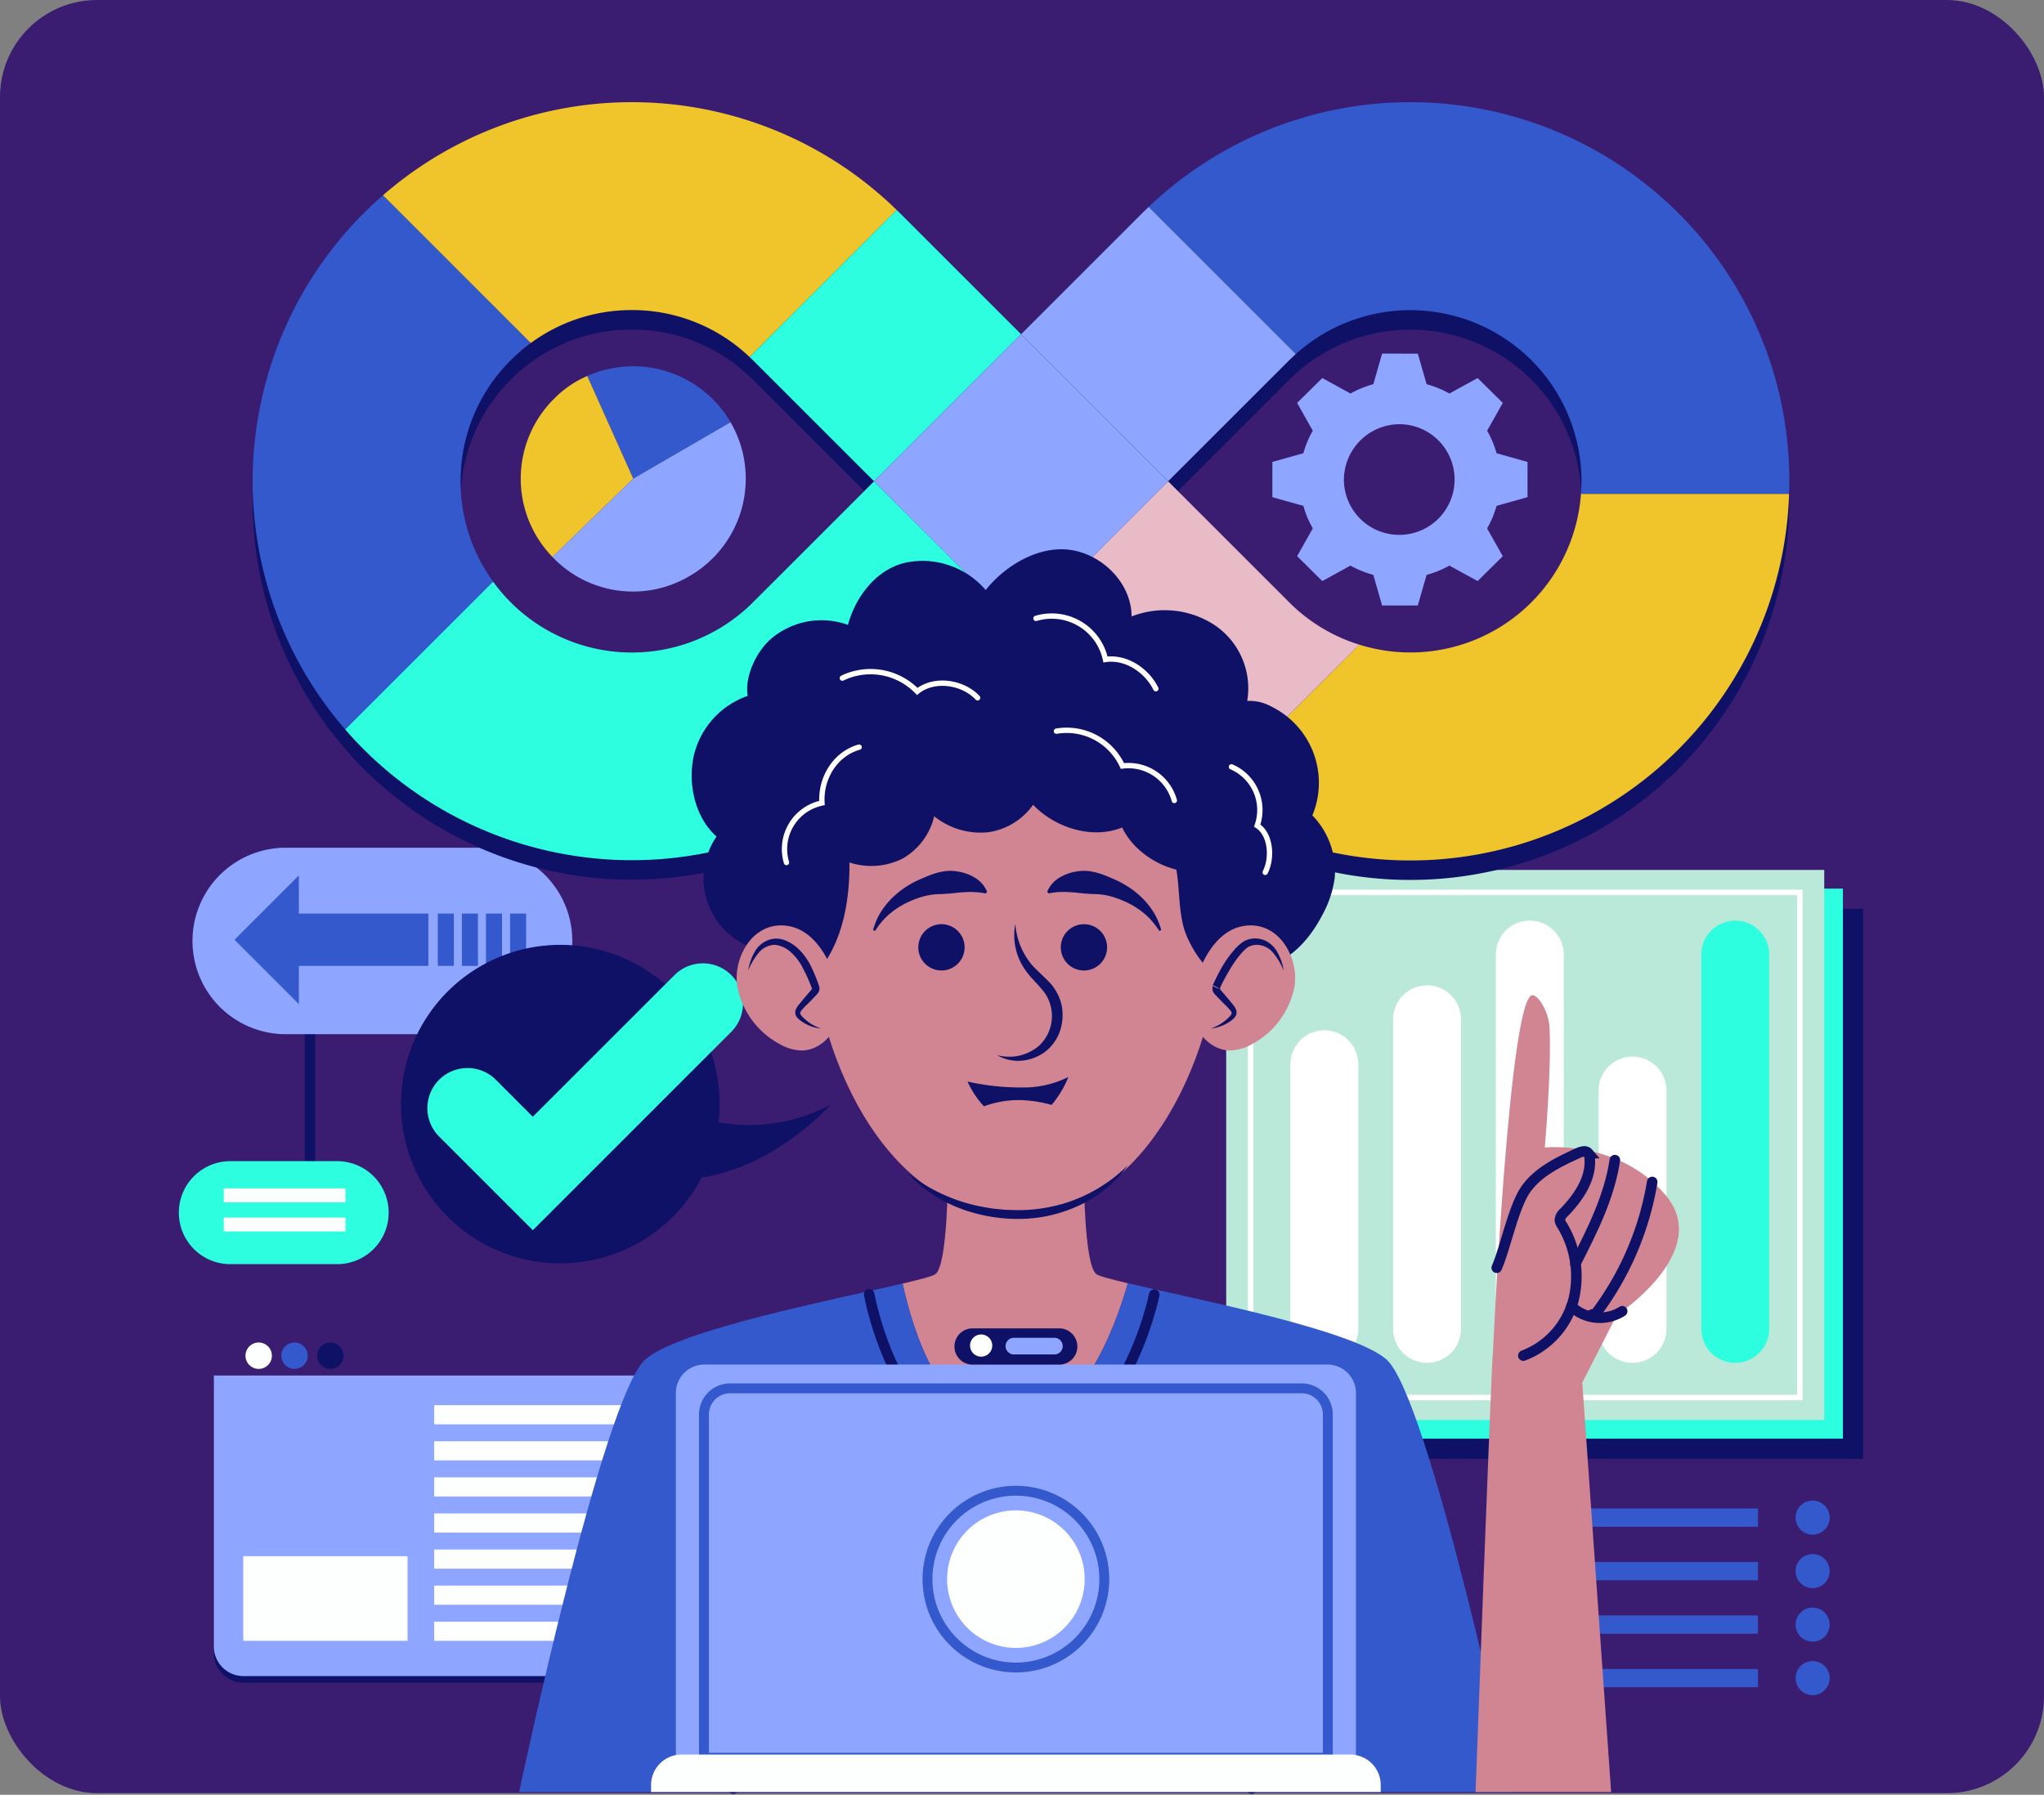 <svg xmlns="http://www.w3.org/2000/svg" xmlns:xlink="http://www.w3.org/1999/xlink" width="400" height="351.313" viewBox="0 0 400 351.313">
  <rect x="0" y="0" width="400" height="351.313" fill="#808080" stroke="none"/>
  <defs>
    <clipPath id="clip-path">
      <rect id="Rectángulo_382274" data-name="Rectángulo 382274" width="13.246" height="4.44" fill="none"/>
    </clipPath>
    <clipPath id="clip-path-2">
      <rect id="Rectángulo_382275" data-name="Rectángulo 382275" width="14.22" height="17.894" fill="none"/>
    </clipPath>
    <clipPath id="clip-path-3">
      <rect id="Rectángulo_382276" data-name="Rectángulo 382276" width="14.221" height="17.894" fill="none"/>
    </clipPath>
  </defs>
  <g id="Grupo_1073422" data-name="Grupo 1073422" transform="translate(-1020.5 -1101)">
    <g id="Grupo_1073358" data-name="Grupo 1073358" transform="translate(840.5 -674)">
      <rect id="Rectángulo_382379" data-name="Rectángulo 382379" width="400" height="351" rx="19" transform="translate(180 1775)" fill="#3a1d71"/>
    </g>
    <g id="Grupo_1073421" data-name="Grupo 1073421" transform="translate(855.668 -1382)">
      <g id="Grupo_1072950" data-name="Grupo 1072950" transform="translate(199.832 2648.937)">
        <line id="Línea_141" data-name="Línea 141" y1="25.154" transform="translate(25.668 36.199)" fill="none" stroke="#0e1165" stroke-linecap="round" stroke-miterlimit="10" stroke-width="2.061"/>
        <g id="Grupo_1072949" data-name="Grupo 1072949">
          <g id="Grupo_1072953" data-name="Grupo 1072953">
            <path id="Trazado_819793" data-name="Trazado 819793" d="M59.673,36.5H21.841a18.248,18.248,0,1,1,0-36.5H59.673a18.248,18.248,0,1,1,0,36.5" transform="translate(-0.923 0)" fill="#8ea6ff"/>
            <path id="Trazado_819794" data-name="Trazado 819794" d="M30.978,102.719h-20.9a10.08,10.08,0,1,1,0-20.16h20.9a10.08,10.08,0,1,1,0,20.16" transform="translate(0 -21.206)" fill="#2cfedf"/>
            <rect id="Rectángulo_382279" data-name="Rectángulo 382279" width="23.834" height="2.731" transform="translate(8.787 66.68)" fill="#fdffff"/>
            <rect id="Rectángulo_382280" data-name="Rectángulo 382280" width="23.834" height="2.731" transform="translate(8.787 72.389)" fill="#fdffff"/>
            <rect id="Rectángulo_382281" data-name="Rectángulo 382281" width="30.058" height="10.239" transform="translate(18.77 12.891)" fill="#3459cc"/>
            <rect id="Rectángulo_382282" data-name="Rectángulo 382282" width="3.14" height="10.239" transform="translate(50.675 12.891)" fill="#3459cc"/>
            <rect id="Rectángulo_382283" data-name="Rectángulo 382283" width="3.14" height="10.239" transform="translate(55.39 12.891)" fill="#3459cc"/>
            <rect id="Rectángulo_382284" data-name="Rectángulo 382284" width="3.14" height="10.239" transform="translate(60.105 12.891)" fill="#3459cc"/>
            <rect id="Rectángulo_382285" data-name="Rectángulo 382285" width="3.14" height="10.239" transform="translate(64.819 12.891)" fill="#3459cc"/>
            <path id="Trazado_819795" data-name="Trazado 819795" d="M27.248,7.287l-12.6,12.6,12.6,12.6Z" transform="translate(-3.764 -1.872)" fill="#3459cc"/>
            <rect id="Rectángulo_382286" data-name="Rectángulo 382286" width="51.056" height="3.574" transform="translate(257.969 129.342)" fill="#3459cc"/>
            <path id="Trazado_819796" data-name="Trazado 819796" d="M432.416,175.3a3.333,3.333,0,1,1-3.334-3.334,3.334,3.334,0,0,1,3.334,3.334" transform="translate(-109.359 -44.172)" fill="#3459cc"/>
            <rect id="Rectángulo_382287" data-name="Rectángulo 382287" width="51.056" height="3.574" transform="translate(257.969 139.813)" fill="#3459cc"/>
            <path id="Trazado_819797" data-name="Trazado 819797" d="M432.416,189.391a3.333,3.333,0,1,1-3.334-3.333,3.334,3.334,0,0,1,3.334,3.333" transform="translate(-109.359 -47.791)" fill="#3459cc"/>
            <rect id="Rectángulo_382288" data-name="Rectángulo 382288" width="51.056" height="3.574" transform="translate(257.969 150.283)" fill="#3459cc"/>
            <path id="Trazado_819798" data-name="Trazado 819798" d="M432.416,203.481a3.333,3.333,0,1,1-3.334-3.334,3.334,3.334,0,0,1,3.334,3.334" transform="translate(-109.359 -51.41)" fill="#3459cc"/>
            <rect id="Rectángulo_382289" data-name="Rectángulo 382289" width="51.056" height="3.574" transform="translate(257.969 160.754)" fill="#3459cc"/>
            <path id="Trazado_819799" data-name="Trazado 819799" d="M432.416,217.57a3.333,3.333,0,1,1-3.334-3.333,3.334,3.334,0,0,1,3.334,3.333" transform="translate(-109.359 -55.029)" fill="#3459cc"/>
            <rect id="Rectángulo_382290" data-name="Rectángulo 382290" width="117.032" height="107.67" transform="translate(212.569 11.954)" fill="#0e1165"/>
            <rect id="Rectángulo_382291" data-name="Rectángulo 382291" width="117.032" height="107.67" transform="translate(208.619 8.004)" fill="#2cfedf"/>
            <rect id="Rectángulo_382292" data-name="Rectángulo 382292" width="117.032" height="107.67" transform="translate(204.962 4.347)" fill="#bae9d9"/>
            <rect id="Rectángulo_382293" data-name="Rectángulo 382293" width="107.474" height="98.876" transform="translate(209.741 8.744)" fill="none" stroke="#fff" stroke-linecap="round" stroke-miterlimit="10" stroke-width="1.075"/>
            <path id="Trazado_819800" data-name="Trazado 819800" d="M299.349,113.179h0A6.648,6.648,0,0,0,306,106.532v-51.8a6.647,6.647,0,0,0-13.295,0v51.8a6.648,6.648,0,0,0,6.647,6.647" transform="translate(-75.184 -12.351)" fill="#fff"/>
            <path id="Trazado_819801" data-name="Trazado 819801" d="M326.4,110.14h0a6.648,6.648,0,0,0,6.647-6.647V42.9a6.647,6.647,0,0,0-13.295,0v60.593a6.648,6.648,0,0,0,6.647,6.647" transform="translate(-82.133 -9.312)" fill="#fff"/>
            <path id="Trazado_819802" data-name="Trazado 819802" d="M353.453,105.762h0a6.648,6.648,0,0,0,6.647-6.647V25.854a6.647,6.647,0,0,0-13.295,0v73.26a6.648,6.648,0,0,0,6.647,6.647" transform="translate(-89.081 -4.934)" fill="#fff"/>
            <path id="Trazado_819803" data-name="Trazado 819803" d="M380.505,114.962h0a6.648,6.648,0,0,0,6.647-6.647V61.67a6.647,6.647,0,0,0-13.295,0v46.645a6.648,6.648,0,0,0,6.647,6.647" transform="translate(-96.03 -14.133)" fill="#fff"/>
            <path id="Trazado_819804" data-name="Trazado 819804" d="M407.557,105.762h0a6.648,6.648,0,0,0,6.647-6.647V25.854a6.647,6.647,0,0,0-13.295,0v73.26a6.648,6.648,0,0,0,6.647,6.647" transform="translate(-102.979 -4.934)" fill="#2cfedf"/>
            <path id="Trazado_819805" data-name="Trazado 819805" d="M15,199.581h88.578a5.784,5.784,0,0,0,5.784-5.784v-53.09H9.219V193.8A5.784,5.784,0,0,0,15,199.581" transform="translate(-2.368 -36.142)" fill="#0e1165"/>
            <path id="Trazado_819806" data-name="Trazado 819806" d="M15,197.841h88.578a5.784,5.784,0,0,0,5.784-5.784v-53.09H9.219v53.09A5.784,5.784,0,0,0,15,197.841" transform="translate(-2.368 -35.695)" fill="#8ea6ff"/>
            <path id="Trazado_819807" data-name="Trazado 819807" d="M9.219,136.229H109.366V134.09a5.784,5.784,0,0,0-5.785-5.784H15a5.784,5.784,0,0,0-5.785,5.784Z" transform="translate(-2.368 -32.957)" fill="#3a1d71"/>
            <path id="Trazado_819808" data-name="Trazado 819808" d="M22.715,132.912a2.583,2.583,0,1,1-2.582-2.583,2.583,2.583,0,0,1,2.582,2.583" transform="translate(-4.508 -33.477)" fill="#fdffff"/>
            <path id="Trazado_819809" data-name="Trazado 819809" d="M32.149,132.912a2.583,2.583,0,1,1-2.583-2.583,2.583,2.583,0,0,1,2.583,2.583" transform="translate(-6.931 -33.477)" fill="#3459cc"/>
            <path id="Trazado_819810" data-name="Trazado 819810" d="M41.583,132.912A2.583,2.583,0,1,1,39,130.329a2.583,2.583,0,0,1,2.583,2.583" transform="translate(-9.354 -33.477)" fill="#0e1165"/>
            <rect id="Rectángulo_382294" data-name="Rectángulo 382294" width="32.153" height="16.563" transform="translate(12.607 138.68)" fill="#fdffff"/>
            <rect id="Rectángulo_382295" data-name="Rectángulo 382295" width="52.265" height="3.747" transform="translate(49.965 109.119)" fill="#fdffff"/>
            <rect id="Rectángulo_382296" data-name="Rectángulo 382296" width="52.265" height="3.747" transform="translate(49.965 116.182)" fill="#fdffff"/>
            <rect id="Rectángulo_382297" data-name="Rectángulo 382297" width="52.265" height="3.747" transform="translate(49.965 123.245)" fill="#fdffff"/>
            <rect id="Rectángulo_382298" data-name="Rectángulo 382298" width="52.265" height="3.747" transform="translate(49.965 130.308)" fill="#fdffff"/>
            <rect id="Rectángulo_382299" data-name="Rectángulo 382299" width="52.265" height="3.747" transform="translate(49.965 137.371)" fill="#fdffff"/>
            <rect id="Rectángulo_382300" data-name="Rectángulo 382300" width="52.265" height="3.747" transform="translate(49.965 144.433)" fill="#fdffff"/>
            <rect id="Rectángulo_382301" data-name="Rectángulo 382301" width="52.265" height="3.747" transform="translate(49.965 151.496)" fill="#fdffff"/>
            <path id="Trazado_819811" data-name="Trazado 819811" d="M65.161,76.016a31.175,31.175,0,1,0,5.258-43.774,31.175,31.175,0,0,0-5.258,43.774" transform="translate(-15.026 -6.571)" fill="#0e1165"/>
            <path id="Trazado_819812" data-name="Trazado 819812" d="M138.23,70.64a33.8,33.8,0,0,0,24.206-3.052c-7.428,7.585-16.568,13.4-27.116,14.589" transform="translate(-34.759 -17.361)" fill="#0e1165"/>
            <path id="Trazado_819813" data-name="Trazado 819813" d="M90.58,87.187,72.243,68.85A7.853,7.853,0,1,1,83.35,57.744l7.23,7.231,27.725-27.725a7.853,7.853,0,0,1,11.106,11.106Z" transform="translate(-21.307 -12.318)" fill="#2cfedf"/>
          </g>
        </g>
      </g>
      <g id="Grupo_1072947" data-name="Grupo 1072947" transform="translate(214.277 2503)">
        <g id="Grupo_1072951" data-name="Grupo 1072951">
          <g id="Grupo_1072945" data-name="Grupo 1072945">
            <g id="Grupo_1072952" data-name="Grupo 1072952">
              <path id="Trazado_819733" data-name="Trazado 819733" d="M40.695,85.616a33.291,33.291,0,0,1,9.814-23.7h0a33.845,33.845,0,0,1,3.92-3.362L25.5,29.629q-1.933,1.686-3.767,3.515l0,0A74.21,74.21,0,0,0,18.11,134.2l28.942-28.942a33.257,33.257,0,0,1-6.357-19.64" transform="translate(0 -7.597)" fill="#0e1165"/>
              <path id="Trazado_819734" data-name="Trazado 819734" d="M83,45.823a33.266,33.266,0,0,1,23.039,9.191l28.784-28.783A74.194,74.194,0,0,0,34.3,23.348L63.224,52.275A33.266,33.266,0,0,1,83,45.823" transform="translate(-8.794 -1.315)" fill="#0e1165"/>
              <path id="Trazado_819735" data-name="Trazado 819735" d="M156.62,57.836l-23.7-23.7c-.214-.214-.433-.422-.649-.634L103.492,62.29c.219.208.441.41.656.625l23.7,23.7-23.7,23.7a33.51,33.51,0,0,1-47.393,0A33.871,33.871,0,0,1,53.3,106.25L24.354,135.193q1.736,2,3.624,3.891a74.292,74.292,0,0,0,104.945,0l23.7-23.7L127.846,86.61Z" transform="translate(-6.244 -8.591)" fill="#0e1165"/>
              <rect id="Rectángulo_382272" data-name="Rectángulo 382272" width="0.001" height="0.001" transform="translate(179.151 78.019) rotate(-45)" fill="#0e1165"/>
              <path id="Trazado_819736" data-name="Trazado 819736" d="M310.7,55.638a33.431,33.431,0,0,1,9.7,26.168h40.73a74.013,74.013,0,0,0-21.652-54.944l0,0A74.206,74.206,0,0,0,235.8,25.625l28.795,28.795A33.556,33.556,0,0,1,310.7,55.638" transform="translate(-60.456 -1.315)" fill="#0e1165"/>
              <path id="Trazado_819737" data-name="Trazado 819737" d="M324.155,108.246a33.462,33.462,0,0,1-43.379,29.506l-30.328,30.329a74.161,74.161,0,0,0,114.437-59.835Z" transform="translate(-64.213 -27.754)" fill="#0e1165"/>
              <path id="Trazado_819738" data-name="Trazado 819738" d="M254.7,128.617l-23.7-23.7L202.227,133.7l23.7,23.7a74.145,74.145,0,0,0,12.16,9.834L268.412,136.9a33.287,33.287,0,0,1-13.714-8.282" transform="translate(-51.85 -26.901)" fill="#0e1165"/>
              <path id="Trazado_819739" data-name="Trazado 819739" d="M254.7,62.705q.63-.629,1.286-1.219L227.19,32.692q-.64.611-1.268,1.237l-23.7,23.7L231,86.4Z" transform="translate(-51.849 -8.382)" fill="#0e1165"/>
              <path id="Trazado_819740" data-name="Trazado 819740" d="M221.079,95h0L192.3,66.224,163.53,95l28.775,28.776L221.08,95Z" transform="translate(-41.928 -16.979)" fill="#0e1165"/>
              <path id="Trazado_819741" data-name="Trazado 819741" d="M40.695,80.488a33.291,33.291,0,0,1,9.814-23.7h0a33.916,33.916,0,0,1,3.92-3.362L25.5,24.5q-1.933,1.687-3.767,3.515l0,0A74.21,74.21,0,0,0,18.11,129.07l28.942-28.942a33.257,33.257,0,0,1-6.357-19.64" transform="translate(0 -6.282)" fill="#3459cc"/>
              <path id="Trazado_819742" data-name="Trazado 819742" d="M83,40.694a33.267,33.267,0,0,1,23.039,9.192L134.824,21.1A74.195,74.195,0,0,0,34.3,18.219L63.224,47.146A33.271,33.271,0,0,1,83,40.694" transform="translate(-8.794 0)" fill="#f0c52c"/>
              <path id="Trazado_819743" data-name="Trazado 819743" d="M156.62,52.707l-23.7-23.7c-.214-.214-.433-.422-.649-.634L103.492,57.161c.219.208.441.41.656.625l23.7,23.7-23.7,23.7a33.51,33.51,0,0,1-47.393,0,33.873,33.873,0,0,1-3.459-4.057L24.354,130.064q1.736,2,3.624,3.891a74.292,74.292,0,0,0,104.945,0l23.7-23.7L127.846,81.481Z" transform="translate(-6.244 -7.276)" fill="#2cfedf"/>
              <rect id="Rectángulo_382273" data-name="Rectángulo 382273" width="0.001" height="0.001" transform="translate(179.151 74.206) rotate(-45)" fill="#8ea6ff"/>
              <path id="Trazado_819744" data-name="Trazado 819744" d="M310.7,50.51a33.43,33.43,0,0,1,9.7,26.168h40.73a74.013,74.013,0,0,0-21.652-54.944l0,0A74.206,74.206,0,0,0,235.8,20.5l28.795,28.795A33.554,33.554,0,0,1,310.7,50.51" transform="translate(-60.456)" fill="#3459cc"/>
              <path id="Trazado_819745" data-name="Trazado 819745" d="M324.155,103.117a33.463,33.463,0,0,1-43.379,29.506l-30.328,30.329a74.161,74.161,0,0,0,114.437-59.835Z" transform="translate(-64.213 -26.438)" fill="#f0c52c"/>
              <path id="Trazado_819746" data-name="Trazado 819746" d="M254.7,123.49,231,99.793l-28.775,28.775,23.7,23.7a74.145,74.145,0,0,0,12.16,9.834l30.328-30.328A33.287,33.287,0,0,1,254.7,123.49" transform="translate(-51.85 -25.586)" fill="#e8bbc7"/>
              <path id="Trazado_819747" data-name="Trazado 819747" d="M254.7,57.577q.63-.63,1.286-1.219L227.19,27.564q-.64.611-1.268,1.237l-23.7,23.7L231,81.272Z" transform="translate(-51.849 -7.067)" fill="#8ea6ff"/>
              <path id="Trazado_819748" data-name="Trazado 819748" d="M221.079,89.87h0L192.3,61.1,163.53,89.87l28.775,28.775L221.08,89.871Z" transform="translate(-41.928 -15.664)" fill="#8ea6ff"/>
              <path id="Trazado_819749" data-name="Trazado 819749" d="M289.834,66.191l-1.72,5.986A19.675,19.675,0,0,0,283.646,74l-5.515-3.028L273.2,75.836l3.067,5.444a19.127,19.127,0,0,0-1.843,4.411l-6.064,1.7v6.9l6.064,1.7a19.108,19.108,0,0,0,1.843,4.41l-3.067,5.444,4.929,4.866,5.515-3.028a19.676,19.676,0,0,0,4.468,1.82l1.72,5.986h6.986l1.719-5.986a19.676,19.676,0,0,0,4.468-1.82l5.515,3.028,4.929-4.866-3.067-5.444a19.137,19.137,0,0,0,1.844-4.411l6.063-1.7v-6.9l-6.063-1.7a19.164,19.164,0,0,0-1.844-4.411l3.067-5.444-4.929-4.866L303.008,74a19.675,19.675,0,0,0-4.468-1.82l-1.719-5.986Zm3.493,13.815a10.831,10.831,0,1,1-10.97,10.831,10.924,10.924,0,0,1,10.97-10.831" transform="translate(-68.806 -16.971)" fill="#8ea6ff"/>
              <path id="Trazado_819750" data-name="Trazado 819750" d="M97.055,91.517l-9-20.094A22.084,22.084,0,0,1,116.1,80.467Z" transform="translate(-22.577 -17.822)" fill="#3459cc"/>
              <path id="Trazado_819751" data-name="Trazado 819751" d="M92.566,92.176,76.761,107.505a22.017,22.017,0,0,1,.477-31.134,20.255,20.255,0,0,1,6.33-4.289Z" transform="translate(-18.088 -18.481)" fill="#f0c52c"/>
              <path id="Trazado_819752" data-name="Trazado 819752" d="M94.708,95.295l19.044-11.05a22.017,22.017,0,0,1-7.994,30.094A21.717,21.717,0,0,1,78.9,110.624Z" transform="translate(-20.23 -21.6)" fill="#8ea6ff"/>
              <path id="Trazado_819753" data-name="Trazado 819753" d="M192.049,331.756c13.4,0,20.458-19.007,23.078-28.147-3.4-.8-5.689-1.414-6.181-1.8-2.42-1.882-2.42-19.362-2.42-19.362l-13.312,1.868L179.9,282.451s0,17.48-2.42,19.362c-.5.392-2.9,1.029-6.446,1.857,2.042,9.358,7.782,28.085,21.014,28.085" transform="translate(-43.852 -72.418)" fill="#d18491"/>
              <path id="Trazado_819754" data-name="Trazado 819754" d="M239.816,325.781c-6.644-5.787-37.2-11.745-50.562-14.878-2.62,9.14-9.68,28.147-23.079,28.147-13.231,0-18.972-18.728-21.014-28.085-13.492,3.149-43.7,9.067-50.3,14.816-8.337,7.261-24.741,84.711-24.741,84.711H264.557s-16.4-77.45-24.741-84.711" transform="translate(-17.979 -79.713)" fill="#3459cc"/>
              <path id="Trazado_819755" data-name="Trazado 819755" d="M342.714,310.91l5.648,80.139h-26.53s3.133-85.249,3.4-86.055c0,0,3.185-70.433,7.8-69.921,1.21.135,3.1,3.381,3.258,6.177.459,8.033-.918,23.641-.918,23.641s14.6-1.581,23.746,9.445-9.682,23.4-9.682,23.4Z" transform="translate(-82.515 -60.27)" fill="#d18491"/>
              <path id="Trazado_819756" data-name="Trazado 819756" d="M131.934,196.5A14.4,14.4,0,0,1,120.4,173.93c-4.161-3.711-5.619-10.127-4.5-15.588a16.323,16.323,0,0,1,10.6-11.952c-.637-3.734,1.646-8.586,4.482-11.1a15.267,15.267,0,0,1,15.142-2.8c1.486-5.6,5.641-10.935,11.3-12.184a16.241,16.241,0,0,1,15.644,5.365c3.94-4.95,10.641-8.854,16.881-7.809s11.664,6.655,11.672,12.982a17.785,17.785,0,0,1,16.356,1.762,14.934,14.934,0,0,1,6.276,14.775,8.848,8.848,0,0,1,4.785,1.131A16.615,16.615,0,0,1,237,169.781a15.6,15.6,0,0,1,4.367,12.264,20.881,20.881,0,0,1-2.424,7.248c-2.342,4.49-5.953,8.7-10.849,9.99" transform="translate(-29.622 -30.175)" fill="#0e1165"/>
              <path id="Trazado_819757" data-name="Trazado 819757" d="M226.99,202.343c0,22.025-13.934,55.3-39.88,55.3s-39.88-33.27-39.88-55.3,17.855-47.6,39.88-47.6,39.88,25.576,39.88,47.6" transform="translate(-37.749 -39.675)" fill="#d18491"/>
              <g id="Grupo_1072937" data-name="Grupo 1072937" transform="translate(143.106 195.344)" style="mix-blend-mode: multiply;isolation: isolate">
                <g id="Grupo_1072936" data-name="Grupo 1072936">
                  <g id="Grupo_1072935" data-name="Grupo 1072935" clip-path="url(#clip-path)">
                    <path id="Trazado_819758" data-name="Trazado 819758" d="M200.806,262.755a19.431,19.431,0,0,0-8.357,1.154,9.221,9.221,0,0,0,6.661,3.229,8.857,8.857,0,0,0,6.585-3.5,24.984,24.984,0,0,0-4.889-.883" transform="translate(-192.449 -262.698)" fill="#d18491"/>
                  </g>
                </g>
              </g>
              <path id="Trazado_819759" data-name="Trazado 819759" d="M199.7,261.193a24.986,24.986,0,0,1,4.889.883,20.481,20.481,0,0,0,3.283-5.471,19.584,19.584,0,0,1-9.316,2.049,47.252,47.252,0,0,1-10.42-1.151,18.083,18.083,0,0,0,3.207,4.845,19.43,19.43,0,0,1,8.357-1.154" transform="translate(-48.237 -65.792)" fill="#0e1165"/>
              <path id="Trazado_819760" data-name="Trazado 819760" d="M172.26,281.168a27.328,27.328,0,0,0,4.941,3.345,33.869,33.869,0,0,0,5.416,2.347,34.839,34.839,0,0,0,5.715,1.347c.96.184,1.944.22,2.913.338.976.045,1.959.081,2.934.08a30.428,30.428,0,0,0,5.808-.588,28.155,28.155,0,0,0,5.6-1.668,28.88,28.88,0,0,0,5.207-2.757,26.962,26.962,0,0,0,4.616-3.778,20.706,20.706,0,0,1-4.111,4.458,25.04,25.04,0,0,1-5.159,3.3,27.965,27.965,0,0,1-11.949,2.753,32.114,32.114,0,0,1-12.038-2.232,28.311,28.311,0,0,1-5.395-2.888,20.948,20.948,0,0,1-4.5-4.062" transform="translate(-44.166 -71.748)" fill="#0e1165"/>
              <path id="Trazado_819761" data-name="Trazado 819761" d="M184.237,220.918a4.529,4.529,0,1,1-4.529-4.529,4.529,4.529,0,0,1,4.529,4.529" transform="translate(-44.914 -55.481)" fill="#0e1165"/>
              <path id="Trazado_819762" data-name="Trazado 819762" d="M212.68,220.918a4.529,4.529,0,1,0,4.529-4.529,4.529,4.529,0,0,0-4.529,4.529" transform="translate(-54.53 -55.481)" fill="#0e1165"/>
              <path id="Trazado_819763" data-name="Trazado 819763" d="M163.279,213.939a13.224,13.224,0,0,1,1.282-3.146,15.425,15.425,0,0,1,2.085-2.777,17.915,17.915,0,0,1,2.677-2.281,19.9,19.9,0,0,1,3.1-1.713c2.15-.94,4.484-1.965,7.019-1.607a9.3,9.3,0,0,1,3.623,1.191,5.764,5.764,0,0,1,2.526,2.843l-.283.319a14.865,14.865,0,0,0-3.151-.292,27.54,27.54,0,0,0-2.811.2c-.929.106-1.862.174-2.843.213a12.942,12.942,0,0,0-2.951.352,16.686,16.686,0,0,0-2.845.968,15.366,15.366,0,0,0-2.684,1.433,14.738,14.738,0,0,0-2.4,1.956,15.043,15.043,0,0,0-1.956,2.508Z" transform="translate(-41.864 -51.879)" fill="#0e1165"/>
              <path id="Trazado_819764" data-name="Trazado 819764" d="M231.021,214.1a14.946,14.946,0,0,0-1.956-2.508,14.757,14.757,0,0,0-2.4-1.956,15.441,15.441,0,0,0-2.684-1.432,16.694,16.694,0,0,0-2.846-.968,12.936,12.936,0,0,0-2.951-.352c-.982-.039-1.915-.107-2.844-.213a27.34,27.34,0,0,0-2.811-.2,14.915,14.915,0,0,0-3.151.292l-.283-.318a5.764,5.764,0,0,1,2.526-2.843,9.3,9.3,0,0,1,3.623-1.191c2.535-.358,4.868.666,7.02,1.607a19.836,19.836,0,0,1,3.1,1.713,17.957,17.957,0,0,1,2.677,2.28,15.458,15.458,0,0,1,2.085,2.778,13.224,13.224,0,0,1,1.282,3.146Z" transform="translate(-53.612 -51.879)" fill="#0e1165"/>
              <path id="Trazado_819765" data-name="Trazado 819765" d="M142.611,211.087a5.667,5.667,0,0,0,3.828-2.18c5.407-5.84,6.988-14.293,6.911-22.251a13.626,13.626,0,0,0,10.484-.805,12.971,12.971,0,0,0,6.1-8.239,14.5,14.5,0,0,0,10.506,3.139,13,13,0,0,0,8.848-5.383c4.354,4.54,11.608,6.811,17.435,4.44,1.9,4.068,6.24,7.182,10.6,8.254.742,4.216.363,9.224,2.09,13.141s4.526,7.517,8.385,9.368c2.177-9.469.968-19.717-1.882-29.006-1.626-5.3-3.493-10.586-6.477-15.257-7.085-11.088-20.1-17.609-33.222-18.6a30.037,30.037,0,0,0-12.02,1.191c-6.156,2.115-11.008,6.978-14.721,12.325-9.751,14.043-15.326,32.836-16.863,49.863" transform="translate(-36.564 -37.838)" fill="#0e1165"/>
              <path id="Trazado_819766" data-name="Trazado 819766" d="M267.155,229.127a16.322,16.322,0,0,1-8.25,10.833,9.078,9.078,0,0,1-4.28,1.224c-3.412-.027-6.314-2.944-7.154-6.147s-.026-6.572,1.2-9.62c1.584-3.939,4.4-7.984,8.751-8.621,7.008-1.025,10.935,6.7,9.734,12.331" transform="translate(-63.362 -55.561)" fill="#d18491"/>
              <g id="Grupo_1072940" data-name="Grupo 1072940" transform="translate(187.519 164.335)" style="mix-blend-mode: multiply;isolation: isolate">
                <g id="Grupo_1072939" data-name="Grupo 1072939">
                  <g id="Grupo_1072938" data-name="Grupo 1072938" clip-path="url(#clip-path-2)">
                    <path id="Trazado_819767" data-name="Trazado 819767" d="M252.175,237.985a8.278,8.278,0,0,0,4.008-2.109,1.6,1.6,0,0,0,.5-.739c.132-.559-.294-1.095-.691-1.533l-2.41-2.655a1.4,1.4,0,0,1-.378-.592,1.321,1.321,0,0,1,.127-.745c1.164-3.038,2.52-6.306,5.42-7.926A4.29,4.29,0,0,1,264.721,223a12.192,12.192,0,0,1,1.671,3.586s.3,6.72-4.759,10.364a8.836,8.836,0,0,1-9.458,1.031" transform="translate(-252.175 -220.997)" fill="#d18491"/>
                  </g>
                </g>
              </g>
              <path id="Trazado_819768" data-name="Trazado 819768" d="M266.392,226.376a13.175,13.175,0,0,0-2.076-3.48,4.22,4.22,0,0,0-3.244-1.5,3.538,3.538,0,0,0-1.65.46,4.52,4.52,0,0,0-.68.564c-.229.221-.45.457-.662.7a21.5,21.5,0,0,0-2.287,3.266c-.348.577-.683,1.165-1,1.764l-.463.9-.219.455-.106.225-.042.088c-2.556-1.483-.852-.183-1.366-.6l0,.01,0-.01.012-.025.026-.055.033-.071.005-.011a.819.819,0,0,1,.068-.12c.094-.089-.089.035.238-.222,2.179.809.613.95,1.092.829l-.019.062-.039.119-.061.2-.031.135a.026.026,0,0,0,0-.011.346.346,0,0,0-.011-.068s0,0,0,.006a3.962,3.962,0,0,0,.5.626c.454.521.9,1.052,1.338,1.585l.663.8a3.843,3.843,0,0,1,.654,1,1.739,1.739,0,0,1,.132.718,1.414,1.414,0,0,1-.239.718,3.645,3.645,0,0,1-.846.811,7.778,7.778,0,0,1-3.932,1.52,8.937,8.937,0,0,0,3.429-2.1,3.1,3.1,0,0,0,.574-.687.537.537,0,0,0-.054-.547,10.5,10.5,0,0,0-1.287-1.405c-.489-.489-.974-.982-1.449-1.484l-.361-.377a2.2,2.2,0,0,1-.434-.605,1.439,1.439,0,0,1-.084-.239,1.245,1.245,0,0,1-.03-.2v-.141a2.454,2.454,0,0,1,.051-.376l.071-.3.035-.129c0-.015,0-.009,0,0,.48-.126-1.084.01,1.095.813.329-.264.141-.126.233-.214a.7.7,0,0,0,.06-.106v0l-.019.048-.025.063-.014.034-.008.02-.011.024c-.516-.414,1.184.9-1.37-.6l.061-.149.109-.246.222-.482.465-.951c.319-.628.654-1.25,1.013-1.861a21.3,21.3,0,0,1,2.538-3.46c.251-.265.518-.521.8-.764a5.7,5.7,0,0,1,.959-.7,4.691,4.691,0,0,1,4.564.2,5.793,5.793,0,0,1,1.61,1.551,10.463,10.463,0,0,1,1.478,3.96" transform="translate(-64.656 -56.449)" fill="#0e1165"/>
              <path id="Trazado_819769" data-name="Trazado 819769" d="M127.586,229.127a16.322,16.322,0,0,0,8.25,10.833,9.078,9.078,0,0,0,4.28,1.224c3.412-.027,6.314-2.944,7.154-6.147s.026-6.572-1.2-9.62c-1.584-3.939-4.4-7.984-8.751-8.621-7.008-1.025-10.935,6.7-9.733,12.331" transform="translate(-32.657 -55.561)" fill="#d18491"/>
              <g id="Grupo_1072943" data-name="Grupo 1072943" transform="translate(96.983 164.335)" style="mix-blend-mode: multiply;isolation: isolate">
                <g id="Grupo_1072942" data-name="Grupo 1072942">
                  <g id="Grupo_1072941" data-name="Grupo 1072941" clip-path="url(#clip-path-3)">
                    <path id="Trazado_819770" data-name="Trazado 819770" d="M144.644,237.985a8.284,8.284,0,0,1-4.009-2.109,1.6,1.6,0,0,1-.5-.739c-.132-.559.294-1.095.691-1.533l2.41-2.655a1.4,1.4,0,0,0,.378-.592,1.327,1.327,0,0,0-.127-.745c-1.164-3.038-2.52-6.306-5.42-7.926A4.29,4.29,0,0,0,132.1,223a12.191,12.191,0,0,0-1.671,3.586s-.3,6.72,4.759,10.364a8.836,8.836,0,0,0,9.458,1.031" transform="translate(-130.423 -220.997)" fill="#d18491"/>
                  </g>
                </g>
              </g>
              <path id="Trazado_819771" data-name="Trazado 819771" d="M130.428,226.377a10.506,10.506,0,0,1,1.452-3.927,4.99,4.99,0,0,1,3.785-2.275,5.049,5.049,0,0,1,2.274.464,8.275,8.275,0,0,1,1.9,1.188,11.638,11.638,0,0,1,2.687,3.432,31.367,31.367,0,0,1,1.648,3.865,2.843,2.843,0,0,1,.173.672,1.5,1.5,0,0,1-.207.936,6.593,6.593,0,0,1-.774.886c-.471.5-.952.984-1.436,1.469a8.726,8.726,0,0,0-1.25,1.385.514.514,0,0,0-.022.538,3.5,3.5,0,0,0,.585.684,8.959,8.959,0,0,0,3.4,2.08,7.779,7.779,0,0,1-3.9-1.492,4.007,4.007,0,0,1-.842-.782,1.5,1.5,0,0,1-.173-1.42,3.51,3.51,0,0,1,.636-1.022l.658-.793q.652-.794,1.324-1.57a7.046,7.046,0,0,0,.554-.677c.02-.062,0,0,0-.05a1.907,1.907,0,0,0-.112-.311A33.491,33.491,0,0,0,141.145,226a10.587,10.587,0,0,0-2.273-3.053,5.453,5.453,0,0,0-3.2-1.553,4.267,4.267,0,0,0-3.189,1.53,13.335,13.335,0,0,0-2.054,3.452" transform="translate(-33.441 -56.45)" fill="#0e1165"/>
              <path id="Trazado_819772" data-name="Trazado 819772" d="M199.493,216.266a13.936,13.936,0,0,0,3.333,8.157c.969,1.072,2.137,2.053,3.267,3.241a9.633,9.633,0,0,1,2.444,4.486,9.925,9.925,0,0,1-.31,5.117,8.666,8.666,0,0,1-3,4.125,9.008,9.008,0,0,1-4.658,1.689,7.949,7.949,0,0,1-4.622-1.091,8.993,8.993,0,0,0,8.235-1.89,7.946,7.946,0,0,0,2.278-7.5,7.81,7.81,0,0,0-1.872-3.606c-.918-1.131-2.106-2.185-3.058-3.545a11.768,11.768,0,0,1-2.035-9.183" transform="translate(-50.239 -55.449)" fill="#0e1165"/>
              <path id="Trazado_819773" data-name="Trazado 819773" d="M140.353,192.361a9.215,9.215,0,0,1,6.946-11.654c-.3-4.868,2.585-9.6,7.275-10.935" transform="translate(-35.889 -43.528)" fill="none" stroke="#fff" stroke-linecap="round" stroke-miterlimit="10" stroke-width="1.045"/>
              <path id="Trazado_819774" data-name="Trazado 819774" d="M155.184,151.169a12.7,12.7,0,0,1,14.659,2.609c3.314-2.67,8.9-1.863,11.809,1.243" transform="translate(-39.788 -38.433)" fill="none" stroke="#fff" stroke-linecap="round" stroke-miterlimit="10" stroke-width="1.045"/>
              <path id="Trazado_819775" data-name="Trazado 819775" d="M206.146,135.732a10.758,10.758,0,0,1,13.6,8.042c4.011-.582,8.053,2.1,9.858,5.725" transform="translate(-52.854 -34.688)" fill="none" stroke="#fff" stroke-linecap="round" stroke-miterlimit="10" stroke-width="1.045"/>
              <path id="Trazado_819776" data-name="Trazado 819776" d="M211.529,165.506a12,12,0,0,1,12.911,6.815,9.313,9.313,0,0,1,10.157,6.753" transform="translate(-54.235 -42.384)" fill="none" stroke="#fff" stroke-linecap="round" stroke-miterlimit="10" stroke-width="1.045"/>
              <path id="Trazado_819777" data-name="Trazado 819777" d="M257.59,174.966a9.2,9.2,0,0,1,5.037,11.5c2.674,1.694,3.006,6.33,1.569,9.151" transform="translate(-66.044 -44.86)" fill="none" stroke="#fff" stroke-linecap="round" stroke-miterlimit="10" stroke-width="1.045"/>
              <path id="Trazado_819778" data-name="Trazado 819778" d="M327.4,298.965c1.682-3.825,3.3-12,5.726-15.405s6.376-5.283,10.161-7.028c.658-.3,1.547-.562,2.013-.008a1.534,1.534,0,0,1,.28.846c.419,4.069-2.156,7.832-5,10.77a2.152,2.152,0,0,0-.82,1.507,2.175,2.175,0,0,0,.387.936,19.262,19.262,0,0,1,2.275,14.682,16,16,0,0,1-9.813,10.9" transform="translate(-83.942 -70.815)" fill="none" stroke="#0e1165" stroke-linecap="round" stroke-miterlimit="10" stroke-width="2.061"/>
              <path id="Trazado_819779" data-name="Trazado 819779" d="M356.99,317.949a8.153,8.153,0,0,1-9.945-.941" transform="translate(-88.98 -81.279)" fill="none" stroke="#0e1165" stroke-linecap="round" stroke-miterlimit="10" stroke-width="2.061"/>
              <path id="Trazado_819780" data-name="Trazado 819780" d="M364.248,284.239a58.693,58.693,0,0,1-11.222,25.993c-.119.155-.286.329-.477.281s-.11-.436.054-.329" transform="translate(-90.363 -72.877)" fill="none" stroke="#0e1165" stroke-linecap="round" stroke-miterlimit="10" stroke-width="2.061"/>
              <path id="Trazado_819781" data-name="Trazado 819781" d="M355.824,278.482c-1.077,7.189-4.426,13.81-7.728,20.286" transform="translate(-89.249 -71.401)" fill="none" stroke="#0e1165" stroke-linecap="round" stroke-miterlimit="10" stroke-width="2.061"/>
              <path id="Trazado_819782" data-name="Trazado 819782" d="M162.249,313.8s5.536,31.692,27.5,31.692,28.287-31.614,28.287-31.614" transform="translate(-41.599 -80.457)" fill="none" stroke="#0e1165" stroke-linecap="round" stroke-miterlimit="10" stroke-width="2.061"/>
              <path id="Trazado_819783" data-name="Trazado 819783" d="M117.607,343.573a367.091,367.091,0,0,0,6.579,74.622" transform="translate(-30.144 -88.09)" fill="none" stroke="#0e1165" stroke-linecap="round" stroke-miterlimit="10" stroke-width="2.061"/>
              <path id="Trazado_819784" data-name="Trazado 819784" d="M269.457,343.573a367.089,367.089,0,0,1-6.579,74.622" transform="translate(-67.4 -88.09)" fill="none" stroke="#0e1165" stroke-linecap="round" stroke-miterlimit="10" stroke-width="2.061"/>
              <path id="Trazado_819785" data-name="Trazado 819785" d="M111.371,411.133H244.462V337.875a5.567,5.567,0,0,0-5.567-5.567H116.938a5.567,5.567,0,0,0-5.567,5.567Z" transform="translate(-28.555 -85.201)" fill="#8ea6ff"/>
              <path id="Trazado_819786" data-name="Trazado 819786" d="M118.767,410.876H240.858v-67.2a5.107,5.107,0,0,0-5.107-5.107H123.874a5.107,5.107,0,0,0-5.107,5.107Z" transform="translate(-30.451 -86.806)" fill="none" stroke="#3459cc" stroke-linecap="round" stroke-miterlimit="10" stroke-width="1.933"/>
              <path id="Trazado_819787" data-name="Trazado 819787" d="M209.68,384.146a13.46,13.46,0,1,1-13.46-13.46,13.46,13.46,0,0,1,13.46,13.46" transform="translate(-46.858 -95.041)" fill="#fdffff"/>
              <path id="Trazado_819788" data-name="Trazado 819788" d="M205.191,329.876h-16.95a3.548,3.548,0,0,1,0-7.1h16.95a3.548,3.548,0,1,1,0,7.1" transform="translate(-47.354 -82.759)" fill="#0e1165"/>
              <path id="Trazado_819789" data-name="Trazado 819789" d="M104.851,442.3H247.638v-1.371a5.963,5.963,0,0,0-5.963-5.963H110.814a5.963,5.963,0,0,0-5.963,5.963Z" transform="translate(-26.883 -111.523)" fill="#fdffff"/>
              <path id="Trazado_819790" data-name="Trazado 819790" d="M193.138,326.555a2.172,2.172,0,1,1-2.172-2.172,2.172,2.172,0,0,1,2.172,2.172" transform="translate(-48.405 -83.17)" fill="#fdffff"/>
              <path id="Trazado_819791" data-name="Trazado 819791" d="M199.77,328.517H207.7a1.629,1.629,0,1,0,0-3.258H199.77a1.629,1.629,0,1,0,0,3.258" transform="translate(-50.802 -83.394)" fill="#8ea6ff"/>
              <path id="Trazado_819792" data-name="Trazado 819792" d="M212.194,382.823a17.3,17.3,0,1,1-17.3-17.3A17.3,17.3,0,0,1,212.194,382.823Z" transform="translate(-45.536 -93.718)" fill="none" stroke="#3459cc" stroke-linecap="round" stroke-miterlimit="10" stroke-width="1.933"/>
            </g>
          </g>
        </g>
      </g>
    </g>
  </g>
</svg>
